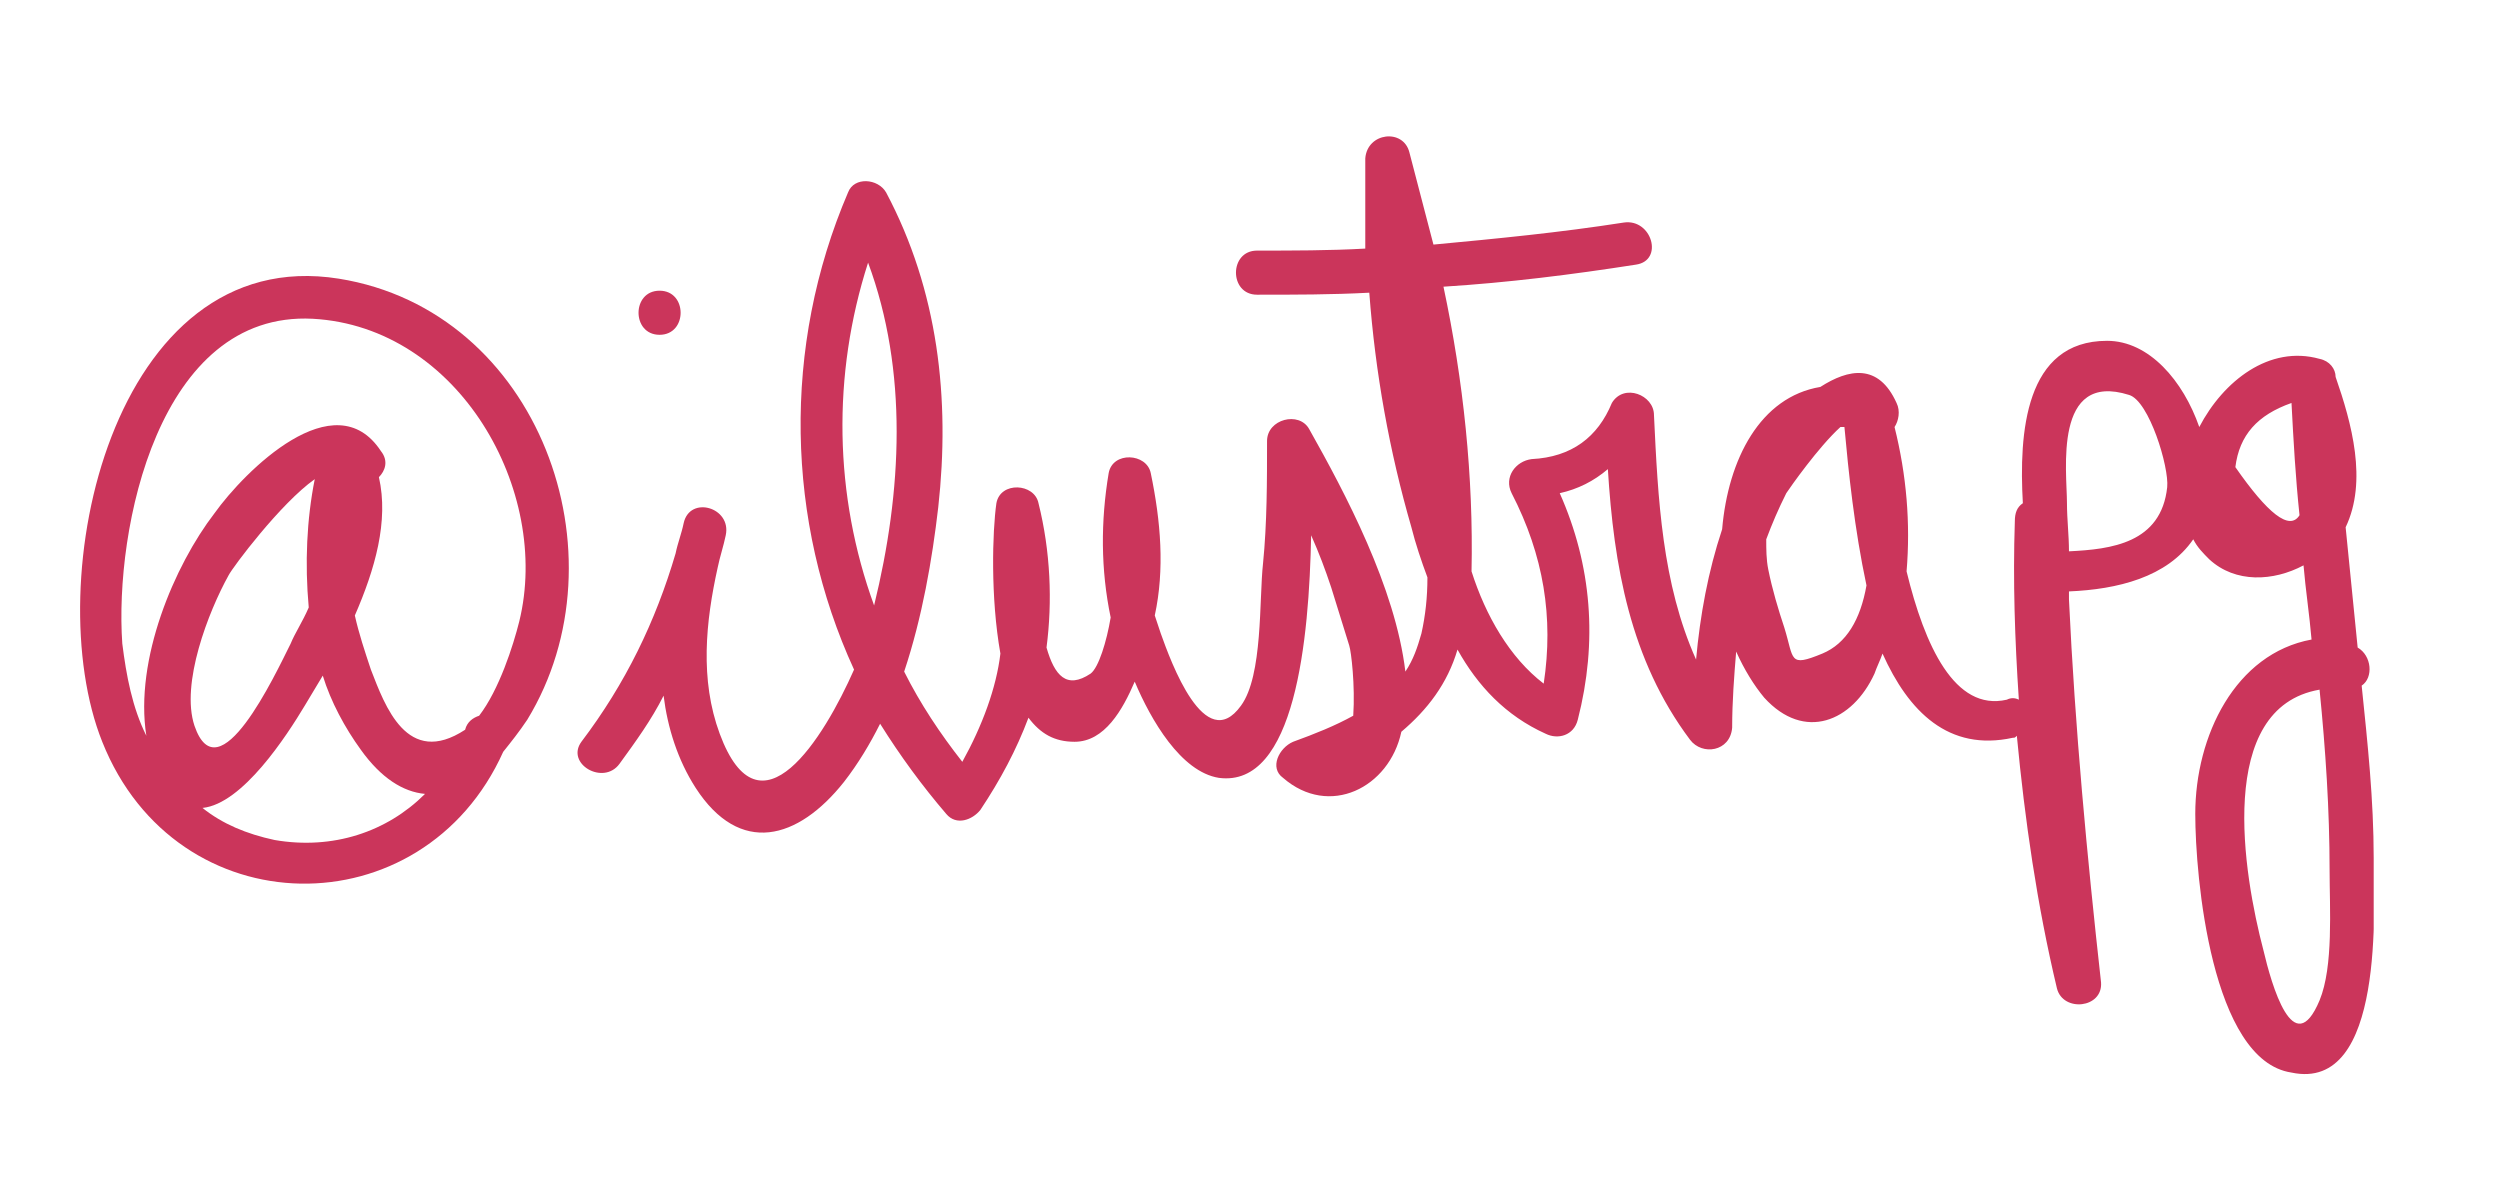 <?xml version="1.0" encoding="utf-8"?>
<!-- Generator: Adobe Illustrator 19.1.1, SVG Export Plug-In . SVG Version: 6.00 Build 0)  -->
<svg version="1.1" id="Layer_1" xmlns="http://www.w3.org/2000/svg" xmlns:xlink="http://www.w3.org/1999/xlink" x="0px" y="0px"
	 viewBox="0 0 124.7 59.7" style="enable-background:new 0 0 124.7 59.7;" xml:space="preserve">
<style type="text/css">
	.st0{clip-path:url(#SVGID_2_);fill:#CB355B;}
	.st1{clip-path:url(#SVGID_4_);fill:#CB355B;}
	.st2{clip-path:url(#SVGID_6_);fill:#CB355B;}
	.st3{clip-path:url(#SVGID_8_);fill:#CB355B;}
	.st4{clip-path:url(#SVGID_10_);fill:#CB355B;}
	.st5{clip-path:url(#SVGID_12_);fill:#FFFFFF;}
	.st6{clip-path:url(#SVGID_14_);fill:#FFFFFF;}
	.st7{clip-path:url(#SVGID_16_);fill:#FFFFFF;}
	.st8{clip-path:url(#SVGID_18_);fill:#FFFFFF;}
	.st9{clip-path:url(#SVGID_20_);fill:#00819F;}
	.st10{clip-path:url(#SVGID_22_);}
	.st11{clip-path:url(#SVGID_24_);fill:#1D0C06;}
	.st12{clip-path:url(#SVGID_26_);fill:#CB355B;}
	.st13{clip-path:url(#SVGID_26_);fill:#00819F;}
</style>
<g>
	<defs>
		<rect id="SVGID_5_" x="-69.9" y="6.7" width="188.3" height="47.1"/>
	</defs>
	<clipPath id="SVGID_2_">
		<use xlink:href="#SVGID_5_"  style="overflow:visible;"/>
	</clipPath>
	<path class="st0" d="M25.9,31c-0.3,1.2-1,3.4-2,4.7c-0.3,0.1-0.6,0.3-0.7,0.7c0,0,0,0,0,0c-2.9,1.9-4-1.2-4.7-3
		c-0.3-0.9-0.6-1.8-0.8-2.7c1-2.3,1.7-4.7,1.2-6.9c0.3-0.3,0.5-0.8,0.1-1.3c-2.3-3.5-6.8,1-8.3,3.1c-2,2.6-4,7.3-3.4,11.1
		c-0.7-1.4-1-3-1.2-4.6c-0.4-5.7,1.8-16.6,9.5-16.2C22.9,16.3,27.5,24.5,25.9,31 M13.7,41.9c-1.4-0.3-2.6-0.8-3.6-1.6
		c2-0.2,4.2-3.6,5.1-5.1c0.3-0.5,0.6-1,0.9-1.5c0.4,1.3,1.1,2.6,1.9,3.7c1,1.4,2.1,2.1,3.2,2.2C19.3,41.5,16.6,42.4,13.7,41.9
		 M15.4,30.3c-0.3,0.7-0.7,1.3-0.9,1.8c-0.8,1.6-3.6,7.6-4.8,4.1c-0.7-2.1,0.7-5.7,1.7-7.5c0.2-0.4,2.6-3.6,4.3-4.8
		C15.3,25.9,15.2,28.1,15.4,30.3 M16.9,13.9C5.6,12.1,1.9,29,5.1,37c3.7,9.3,16,9.4,20,0.5c0.4-0.5,0.8-1,1.2-1.6
		C31.3,27.7,26.9,15.5,16.9,13.9"/>
	<path class="st0" d="M115.7,49.9c-1.3,3.1-2.4-0.8-2.8-2.5c-1-3.8-2.4-12.1,2.8-13c0.3,3,0.5,6,0.5,9
		C116.2,45.3,116.4,48.2,115.7,49.9 M111.5,23.3c0.2-1.6,1.1-2.6,2.8-3.2c0.1,1.9,0.2,3.7,0.4,5.6C114.2,26.5,113.1,25.6,111.5,23.3
		 M108.1,24.3c-0.3,2.8-2.8,3.1-4.9,3.2c0-0.8-0.1-1.6-0.1-2.4c0-1.6-0.7-6.6,3.1-5.4C107.2,20,108.2,23.3,108.1,24.3 M90.9,32.6
		c-1.7,0.7-1.4,0.3-1.9-1.3c-0.3-0.9-0.6-1.9-0.8-2.9c-0.1-0.5-0.1-1-0.1-1.5c0.3-0.8,0.6-1.5,1-2.3c0.2-0.3,1.6-2.3,2.7-3.3
		c0.1,0,0.1,0,0.2,0c0.2,2.2,0.5,5.1,1.1,7.9C92.8,30.9,92.1,32.1,90.9,32.6 M43.6,30.2c-2-5.5-2.1-11.5-0.3-17.1
		C45.3,18.5,45,24.5,43.6,30.2 M118.4,42.8c0-2.9-0.3-5.7-0.6-8.6c0.6-0.4,0.5-1.5-0.2-1.9c-0.2-2-0.4-4-0.6-6
		c1.1-2.3,0.3-5.2-0.5-7.5c0-0.4-0.3-0.8-0.8-0.9c-2.5-0.7-4.8,1.1-6,3.4c-0.8-2.3-2.5-4.3-4.6-4.3c-4.1,0-4.4,4.6-4.2,8.1
		c-0.3,0.2-0.4,0.5-0.4,0.9c-0.1,3,0,5.9,0.2,8.9c-0.2-0.1-0.4-0.1-0.6,0c-2.6,0.6-4.1-2.7-5-6.4c0.2-2.4,0-4.8-0.6-7.2
		c0.2-0.3,0.3-0.8,0.1-1.2c-0.9-2-2.4-1.7-3.8-0.8c-3,0.5-4.6,3.6-4.9,7.1c-0.7,2.1-1.1,4.3-1.3,6.5c-1.7-3.8-1.9-8-2.1-12.2
		c0-1-1.5-1.6-2.1-0.6c-0.7,1.7-2,2.7-4,2.8c-0.8,0.1-1.4,0.9-1,1.7c1.6,3.1,2.1,6.2,1.6,9.5c-1.7-1.3-2.9-3.4-3.6-5.6
		c0.1-4.7-0.4-9.5-1.4-14.2c3.2-0.2,6.4-0.6,9.6-1.1c1.4-0.2,0.8-2.3-0.6-2.1c-3.2,0.5-6.3,0.8-9.5,1.1c-0.4-1.5-0.8-3.1-1.2-4.6
		c-0.3-1.2-2.1-1-2.2,0.3c0,1.5,0,3,0,4.5c-1.8,0.1-3.6,0.1-5.4,0.1c-1.4,0-1.4,2.2,0,2.2c1.9,0,3.7,0,5.6-0.1c0.3,4,1,7.9,2.1,11.7
		c0.2,0.8,0.5,1.7,0.8,2.5c0,1-0.1,1.9-0.3,2.8c-0.2,0.7-0.4,1.3-0.8,1.9c-0.5-4.2-3-8.9-4.8-12.1c-0.5-0.9-2.1-0.5-2.1,0.6
		c0,2,0,4.1-0.2,6.1c-0.2,1.8,0,5.6-1.1,7.1c-1.8,2.5-3.5-2.2-4-3.6c-0.1-0.3-0.2-0.6-0.3-0.9c0.5-2.3,0.3-4.7-0.2-7.1
		c-0.2-1-1.9-1.1-2.1,0c-0.4,2.4-0.4,4.8,0.1,7.2c-0.2,1.2-0.6,2.5-1,2.8c-1.2,0.8-1.8,0.1-2.2-1.3c0.3-2.3,0.2-4.8-0.4-7.2
		c-0.2-1-1.9-1.1-2.1,0c-0.2,1.4-0.3,4.7,0.2,7.5C49.7,34.3,49,36.2,48,38c-1.1-1.4-2.1-2.9-2.9-4.5c0.9-2.7,1.4-5.6,1.7-8.2
		c0.6-5.4,0-10.8-2.6-15.7c-0.4-0.7-1.6-0.8-1.9,0c-3.3,7.7-3.1,16.4,0.3,23.8c-1.5,3.4-4.7,8.6-6.7,3.2c-1-2.7-0.7-5.6-0.1-8.3
		c0.1-0.5,0.3-1.1,0.4-1.6c0.3-1.4-1.8-2-2.1-0.6c-0.1,0.5-0.3,1-0.4,1.5C32.7,31,31.2,34.1,29,37c-0.8,1.1,1.1,2.2,1.9,1.1
		c0.8-1.1,1.6-2.2,2.2-3.4c0.2,1.6,0.7,3.2,1.6,4.6c2.2,3.4,5.1,2.6,7.4-0.3c0.7-0.9,1.3-1.9,1.8-2.9c1,1.6,2.1,3.1,3.3,4.5
		c0.5,0.6,1.3,0.3,1.7-0.2c1-1.5,1.8-3,2.4-4.6c0.6,0.8,1.3,1.2,2.3,1.2c1.5,0,2.4-1.6,3-3c0.8,1.9,2.3,4.5,4.2,4.8
		c3.8,0.5,4.5-6.9,4.6-12.1c0.4,0.9,0.7,1.7,1,2.6c0.3,1,0.6,1.9,0.9,2.9c0.1,0.3,0.3,2,0.2,3.5c-0.9,0.5-1.9,0.9-3,1.3
		c-0.7,0.3-1.2,1.3-0.5,1.8c2.3,2,5.3,0.5,5.9-2.3c1.3-1.1,2.3-2.4,2.8-4.1c1,1.8,2.4,3.3,4.4,4.2c0.6,0.3,1.4,0.1,1.6-0.7
		c1-3.9,0.7-7.7-0.9-11.3c0.9-0.2,1.7-0.6,2.4-1.2c0.3,4.8,1.1,9.5,4.1,13.5c0.6,0.8,2,0.6,2.1-0.6c0-1.3,0.1-2.6,0.2-3.8
		c0.4,0.9,0.9,1.7,1.4,2.3c2,2.2,4.4,1.2,5.5-1.2c0.1-0.3,0.3-0.7,0.4-1c1.3,2.9,3.3,4.9,6.5,4.2c0.1,0,0.1,0,0.2-0.1
		c0.4,4.2,1,8.4,2,12.6c0.3,1.2,2.3,1,2.2-0.3c-0.7-6.3-1.3-12.7-1.6-19.1c0-0.1,0-0.3,0-0.4c2.4-0.1,4.9-0.7,6.2-2.6
		c0.2,0.4,0.5,0.7,0.8,1c1.3,1.2,3.2,1.1,4.7,0.3c0.1,1.2,0.3,2.5,0.4,3.7c-3.8,0.7-5.8,4.8-5.8,8.7c0,3.1,0.8,12.3,4.8,12.9
		C119,54.5,118.4,45.1,118.4,42.8"/>
	<path class="st0" d="M32.9,14.5c-1.4,0-1.4,2.2,0,2.2C34.3,16.7,34.3,14.5,32.9,14.5"/>
</g>
</svg>
